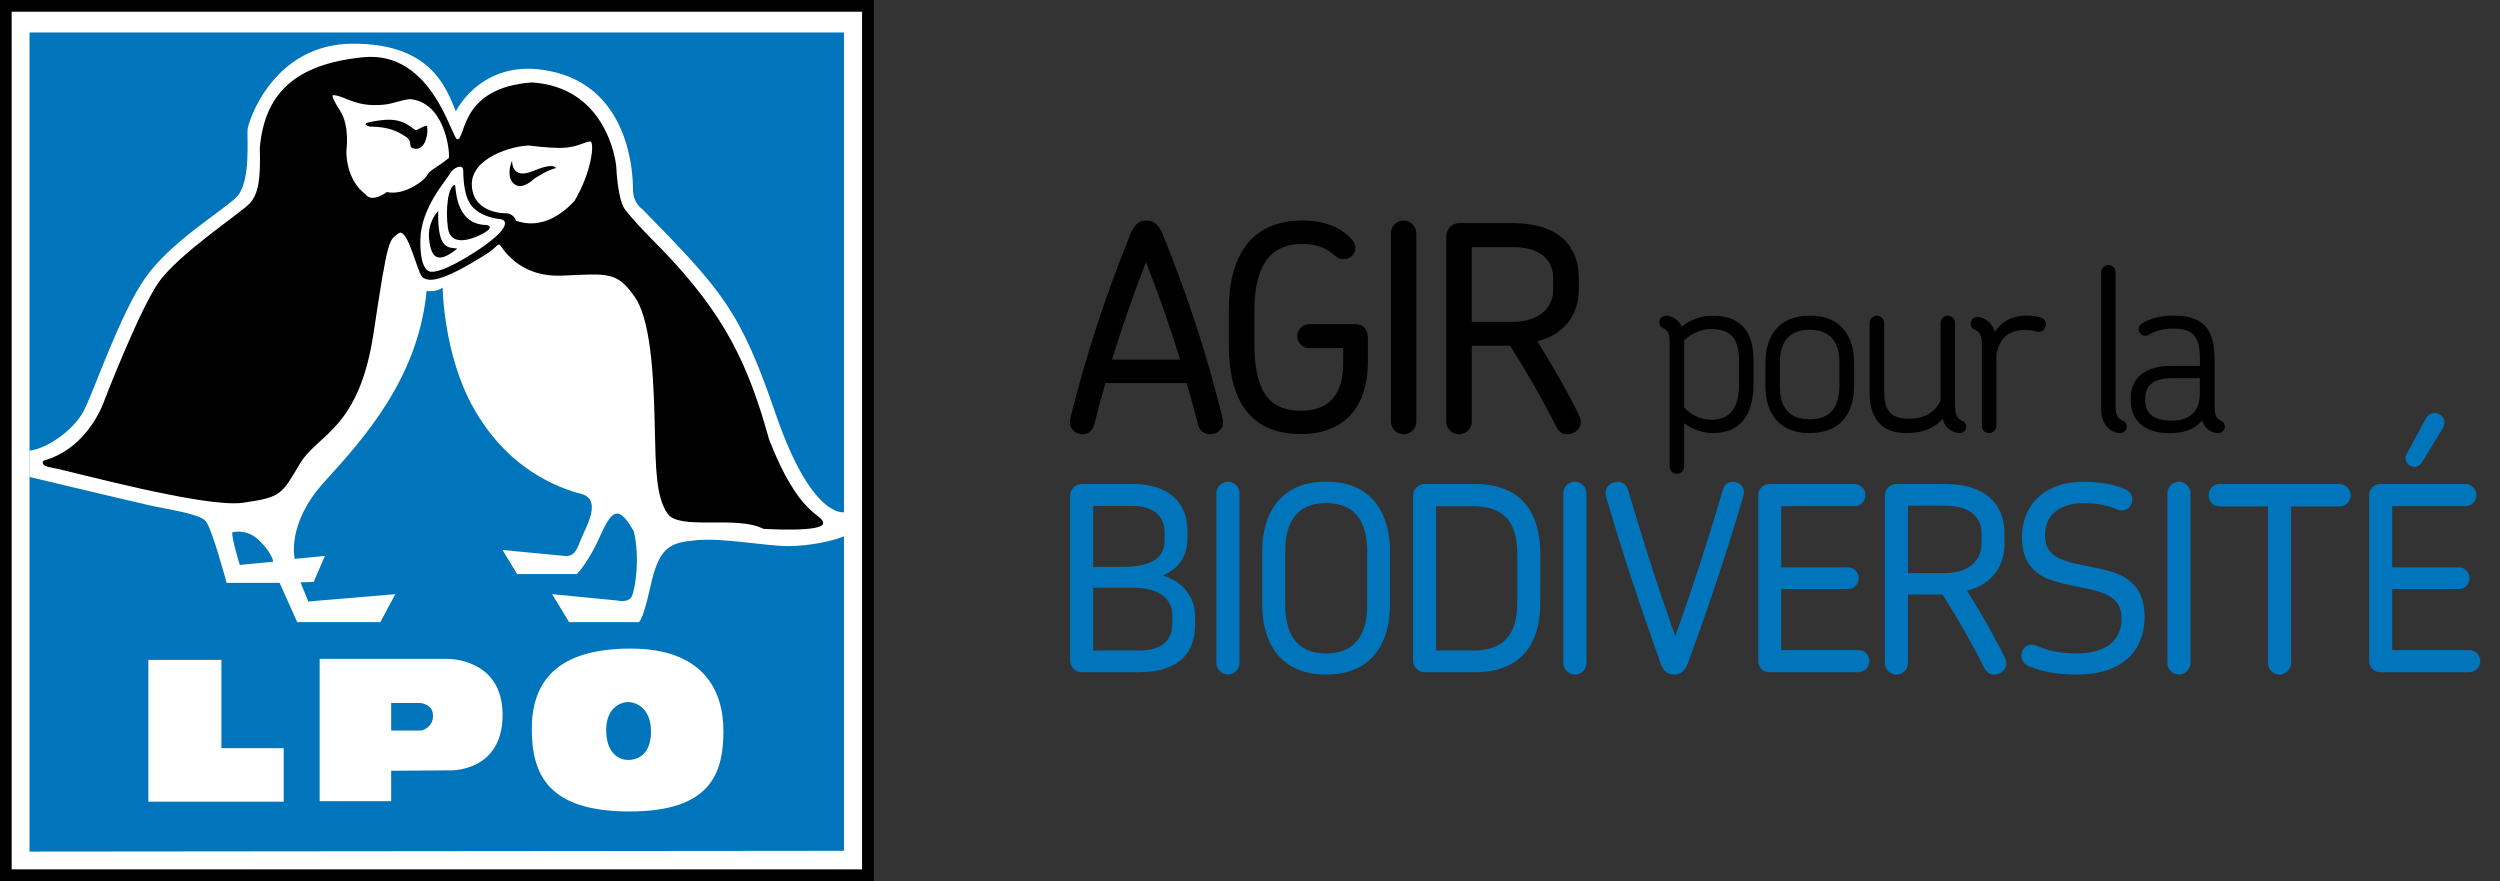 <svg width="122" height="43" viewBox="0 0 122 43" fill="none" xmlns="http://www.w3.org/2000/svg">
<rect x="0" y="0" width="122" height="43" fill="#333333" stroke="none"/>
<g clip-path="url(#clip0)">
<path d="M59.052 21.193C58.789 21.193 58.539 21.038 58.458 20.704C58.29 20.019 58.099 19.351 57.904 18.693H53.946C53.764 19.351 53.57 20.019 53.406 20.704C53.324 21.038 53.075 21.193 52.825 21.193C52.48 21.193 52.118 20.901 52.231 20.425C53.02 17.215 54.004 14.308 55.155 11.446C55.39 10.874 55.667 10.76 55.944 10.76C56.22 10.76 56.511 10.87 56.746 11.446C57.908 14.308 58.878 17.215 59.667 20.425C59.786 20.901 59.41 21.193 59.052 21.193ZM55.923 12.786C55.329 14.335 54.776 15.899 54.263 17.549H57.587C57.084 15.903 56.531 14.335 55.923 12.786Z" fill="black"/>
<path d="M63.482 21.18C60.907 21.18 59.964 19.419 59.964 16.795V15.145C59.964 12.631 60.947 10.76 63.564 10.76C64.407 10.76 65.323 10.984 65.903 11.625C66.071 11.763 66.139 11.931 66.139 12.086C66.139 12.365 65.945 12.644 65.558 12.644C65.35 12.658 65.227 12.531 65.005 12.365C64.633 12.059 64.148 11.904 63.567 11.904C61.948 11.904 61.214 13.006 61.214 15.172V16.778C61.214 19.054 61.907 20.046 63.485 20.046C64.94 20.046 65.548 19.154 65.548 17.728V16.988H63.885C63.567 16.988 63.304 16.723 63.304 16.402C63.304 16.082 63.567 15.817 63.885 15.817H66.156C66.501 15.817 66.751 16.082 66.751 16.444V17.701C66.751 19.671 65.767 21.18 63.482 21.18Z" fill="black"/>
<path d="M68.496 21.193C68.151 21.193 67.874 20.914 67.874 20.563V11.391C67.874 11.056 68.151 10.76 68.496 10.76C68.841 10.76 69.117 11.053 69.117 11.391V20.567C69.121 20.914 68.844 21.193 68.496 21.193Z" fill="black"/>
<path d="M76.488 21.193C76.266 21.193 76.075 21.097 75.948 20.832C75.282 19.506 74.521 18.18 73.691 16.867H71.822V20.567C71.822 20.914 71.546 21.193 71.201 21.193C70.856 21.193 70.579 20.914 70.579 20.567V11.518C70.579 11.184 70.856 10.888 71.201 10.888H73.831C76.075 10.888 77.045 12.035 77.045 13.554V14.153C77.045 15.269 76.406 16.316 75.023 16.654C75.771 17.869 76.478 19.068 77.072 20.298C77.318 20.79 76.888 21.193 76.488 21.193ZM75.795 13.554C75.795 12.772 75.269 12.059 73.814 12.059H71.819V15.706H73.8C75.183 15.706 75.795 14.952 75.795 14.156V13.554Z" fill="black"/>
<path d="M55.547 32.805H52.784C52.474 32.805 52.221 32.553 52.221 32.236V24.187C52.221 23.884 52.47 23.618 52.784 23.618H55.271C57.184 23.618 57.945 24.666 57.945 25.888V26.253C57.945 27.173 57.508 27.765 56.746 28.082C57.733 28.386 58.321 29.13 58.321 30.111V30.452C58.324 31.809 57.61 32.805 55.547 32.805ZM56.835 26.012C56.835 25.255 56.374 24.69 55.261 24.69H53.348V27.666H54.711C55.974 27.666 56.835 27.363 56.835 26.367V26.012ZM57.211 30.046C57.211 29.188 56.511 28.685 55.349 28.685H53.348V31.747H55.523C56.849 31.747 57.211 31.155 57.211 30.349V30.046Z" fill="#0075BB"/>
<path d="M59.923 32.918C59.612 32.918 59.359 32.667 59.359 32.35V24.073C59.359 23.77 59.609 23.505 59.923 23.505C60.237 23.505 60.486 23.77 60.486 24.073V32.353C60.483 32.667 60.234 32.918 59.923 32.918Z" fill="#0075BB"/>
<path d="M64.721 32.918C62.371 32.918 61.596 31.23 61.596 29.515V26.908C61.596 25.192 62.371 23.505 64.721 23.505C67.057 23.505 67.832 25.192 67.832 26.908V29.519C67.832 31.23 67.057 32.918 64.721 32.918ZM66.719 26.908C66.719 25.595 66.231 24.552 64.721 24.552C63.198 24.552 62.719 25.585 62.719 26.908V29.519C62.719 30.841 63.208 31.888 64.721 31.888C66.22 31.888 66.719 30.841 66.719 29.519V26.908Z" fill="#0075BB"/>
<path d="M71.956 32.805H69.521C69.21 32.805 68.957 32.553 68.957 32.236V24.187C68.957 23.884 69.206 23.618 69.521 23.618H71.956C74.743 23.618 75.166 25.661 75.166 27.046V29.402C75.166 30.766 74.743 32.805 71.956 32.805ZM74.043 27.059C74.043 25.875 73.705 24.703 71.894 24.703H70.081V31.747H71.894C73.705 31.747 74.043 30.562 74.043 29.391V27.059Z" fill="#0075BB"/>
<path d="M76.854 32.918C76.539 32.918 76.29 32.667 76.29 32.35V24.073C76.29 23.77 76.539 23.505 76.854 23.505C77.164 23.505 77.417 23.77 77.417 24.073V32.353C77.417 32.667 77.168 32.918 76.854 32.918Z" fill="#0075BB"/>
<path d="M82.376 32.353C82.226 32.756 82.001 32.922 81.714 32.922C81.389 32.922 81.178 32.77 81.027 32.343C80.003 29.481 79.115 26.784 78.377 24.238C78.251 23.797 78.602 23.508 78.941 23.508C79.166 23.508 79.378 23.646 79.453 23.925C80.105 26.143 80.867 28.561 81.755 31.044C82.643 28.561 83.428 26.129 84.078 23.897C84.153 23.632 84.351 23.508 84.552 23.508C84.877 23.508 85.201 23.784 85.078 24.19C84.341 26.746 83.428 29.467 82.376 32.353Z" fill="#0075BB"/>
<path d="M90.686 32.805H86.338C86.037 32.805 85.802 32.563 85.802 32.264V24.159C85.802 23.87 86.041 23.618 86.338 23.618H90.498C90.799 23.618 91.034 23.87 91.034 24.159C91.034 24.462 90.795 24.7 90.498 24.7H86.925V27.686H90.187C90.474 27.686 90.7 27.924 90.7 28.217C90.7 28.506 90.474 28.747 90.187 28.747H86.925V31.723H90.686C90.987 31.723 91.222 31.961 91.222 32.264C91.222 32.567 90.973 32.805 90.686 32.805Z" fill="#0075BB"/>
<path d="M97.322 32.918C97.124 32.918 96.947 32.829 96.834 32.591C96.233 31.396 95.546 30.197 94.795 29.012H93.108V32.353C93.108 32.67 92.858 32.922 92.544 32.922C92.23 32.922 91.981 32.67 91.981 32.353V24.187C91.981 23.884 92.23 23.618 92.544 23.618H94.918C96.943 23.618 97.818 24.652 97.818 26.026V26.567C97.818 27.576 97.244 28.52 95.994 28.823C96.67 29.918 97.305 31.003 97.845 32.112C98.07 32.553 97.684 32.918 97.322 32.918ZM96.697 26.026C96.697 25.32 96.223 24.676 94.911 24.676H93.111V27.965H94.897C96.147 27.965 96.697 27.283 96.697 26.567V26.026Z" fill="#0075BB"/>
<path d="M101.408 32.918C100.472 32.918 99.72 32.804 99.007 32.515C98.757 32.415 98.644 32.212 98.644 31.998C98.644 31.723 98.846 31.458 99.143 31.458C99.369 31.458 99.58 31.647 100.205 31.775C100.492 31.837 100.854 31.888 101.319 31.888C102.842 31.888 103.532 31.196 103.532 30.201C103.532 29.432 103.146 29.091 102.32 28.84C101.647 28.637 100.482 28.523 99.796 28.186C99.133 27.858 98.672 27.29 98.672 26.233C98.672 24.507 99.936 23.512 101.609 23.512C102.385 23.512 103.057 23.601 103.682 23.863C103.945 23.963 104.058 24.166 104.058 24.366C104.058 24.641 103.86 24.907 103.532 24.907C103.331 24.907 103.146 24.755 102.62 24.641C102.381 24.59 102.07 24.552 101.671 24.552C100.496 24.552 99.796 25.158 99.796 26.115C99.796 26.921 100.257 27.224 101.032 27.438C101.869 27.679 103.068 27.755 103.758 28.22C104.345 28.609 104.656 29.202 104.656 30.097C104.659 31.912 103.372 32.918 101.408 32.918Z" fill="#0075BB"/>
<path d="M106.333 32.918C106.019 32.918 105.77 32.667 105.77 32.35V24.073C105.77 23.77 106.019 23.505 106.333 23.505C106.644 23.505 106.897 23.77 106.897 24.073V32.353C106.893 32.667 106.644 32.918 106.333 32.918Z" fill="#0075BB"/>
<path d="M114.169 24.714H111.805V32.35C111.805 32.667 111.556 32.918 111.242 32.918C110.931 32.918 110.678 32.667 110.678 32.35V24.714H108.315C108.014 24.714 107.778 24.473 107.778 24.173C107.778 23.87 108.017 23.618 108.315 23.618H114.162C114.463 23.618 114.712 23.87 114.712 24.173C114.715 24.476 114.466 24.714 114.169 24.714Z" fill="#0075BB"/>
<path d="M120.5 32.805H116.152C115.852 32.805 115.616 32.564 115.616 32.264V24.159C115.616 23.87 115.855 23.618 116.152 23.618H120.313C120.613 23.618 120.849 23.87 120.849 24.159C120.849 24.462 120.613 24.7 120.313 24.7H116.74V27.686H120.002C120.289 27.686 120.514 27.927 120.514 28.217C120.514 28.506 120.289 28.747 120.002 28.747H116.74V31.723H120.5C120.801 31.723 121.037 31.964 121.037 32.264C121.037 32.564 120.791 32.805 120.5 32.805ZM118.202 22.547C118.065 22.775 117.84 22.85 117.628 22.737C117.43 22.637 117.317 22.396 117.44 22.168L118.379 20.429C118.492 20.215 118.755 20.064 119.042 20.215C119.305 20.367 119.343 20.656 119.23 20.86L118.202 22.547Z" fill="#0075BB"/>
<path d="M83.592 21.135C83.179 21.135 82.646 21 82.188 20.653V22.764C82.188 22.967 82.031 23.122 81.833 23.122C81.631 23.122 81.478 22.964 81.478 22.764V16.743C81.478 16.261 81.399 16.127 81.153 16.013C81.03 15.958 80.976 15.854 80.976 15.744C80.976 15.52 81.143 15.407 81.331 15.407C81.474 15.407 81.686 15.486 81.853 15.641C81.942 15.72 82.01 15.82 82.065 15.934C82.523 15.586 83.056 15.407 83.558 15.407C85.006 15.407 85.573 16.216 85.573 17.622V18.689C85.573 20.112 85.04 21.135 83.592 21.135ZM84.862 17.584C84.862 16.571 84.507 16.054 83.483 16.054C83.093 16.054 82.625 16.223 82.188 16.595V19.888C82.601 20.349 83.148 20.484 83.513 20.484C84.459 20.484 84.862 19.867 84.862 18.765V17.584Z" fill="black"/>
<path d="M88.316 21.135C86.766 21.135 86.154 20.102 86.154 18.844V17.697C86.154 16.44 86.766 15.403 88.316 15.403C89.864 15.403 90.478 16.437 90.478 17.697V18.844C90.478 20.102 89.867 21.135 88.316 21.135ZM89.764 17.697C89.764 16.729 89.351 16.092 88.316 16.092C87.268 16.092 86.855 16.733 86.855 17.697V18.844C86.855 19.823 87.268 20.463 88.316 20.463C89.351 20.463 89.764 19.823 89.764 18.844V17.697Z" fill="black"/>
<path d="M95.605 21.135C95.461 21.135 95.226 21.045 95.058 20.901C94.925 20.766 94.847 20.608 94.802 20.439C94.413 20.877 93.846 21.135 93.043 21.135C91.65 21.135 91.236 20.246 91.236 19.123V15.761C91.236 15.572 91.404 15.403 91.591 15.403C91.793 15.403 91.947 15.572 91.947 15.761V19.065C91.947 19.919 92.182 20.436 93.139 20.436C93.942 20.436 94.444 20.098 94.7 19.547V15.765C94.7 15.575 94.857 15.407 95.055 15.407C95.256 15.407 95.41 15.575 95.41 15.765V19.798C95.41 20.294 95.523 20.429 95.765 20.539C95.888 20.584 95.943 20.684 95.943 20.808C95.95 21.025 95.796 21.135 95.605 21.135Z" fill="black"/>
<path d="M99.396 16.182C99.273 16.147 99.105 16.102 98.794 16.102C98.327 16.102 97.613 16.247 97.425 17.305V20.777C97.425 20.98 97.257 21.135 97.07 21.135C96.868 21.135 96.715 20.976 96.715 20.777V16.809C96.715 16.326 96.591 16.192 96.346 16.078C96.223 16.023 96.168 15.92 96.168 15.81C96.168 15.607 96.301 15.472 96.523 15.472C96.547 15.472 96.591 15.482 96.622 15.482C97.056 15.596 97.257 15.886 97.346 16.202C97.804 15.507 98.46 15.403 98.883 15.403C99.208 15.403 99.45 15.448 99.642 15.517C99.829 15.596 99.888 15.81 99.809 15.979C99.741 16.123 99.594 16.237 99.396 16.182Z" fill="black"/>
<path d="M103.44 21.135C103.283 21.135 103.05 21.045 102.893 20.901C102.637 20.663 102.538 20.329 102.538 19.991V13.292C102.538 13.089 102.695 12.934 102.893 12.934C103.081 12.934 103.238 13.092 103.238 13.292V19.799C103.238 20.294 103.361 20.429 103.607 20.539C103.73 20.584 103.785 20.684 103.785 20.808C103.785 21.025 103.631 21.135 103.44 21.135Z" fill="black"/>
<path d="M108.222 21.135C108.054 21.135 107.832 21.045 107.689 20.901C107.576 20.801 107.511 20.653 107.467 20.508C107.064 21.025 106.398 21.138 105.896 21.138C104.502 21.138 103.979 20.398 103.979 19.53V19.44C103.979 18.565 104.536 17.856 105.964 17.856H107.357V17.553C107.357 16.53 107.135 16.034 106.063 16.034C105.506 16.034 105.148 16.168 104.861 16.337C104.482 16.55 104.161 16.023 104.526 15.786C104.939 15.527 105.462 15.403 106.087 15.403C107.668 15.403 108.071 16.213 108.071 17.594V19.795C108.071 20.277 108.16 20.425 108.396 20.535C108.519 20.591 108.573 20.68 108.573 20.804C108.567 21.025 108.409 21.135 108.222 21.135ZM107.351 18.452H106.002C104.932 18.452 104.687 18.948 104.687 19.44V19.54C104.687 20.046 104.943 20.529 105.981 20.529C106.849 20.529 107.351 20.091 107.351 19.192V18.452Z" fill="black"/>
<path d="M42.353 0.286H0.283V42.711H42.353V0.286Z" fill="white"/>
<path d="M0 43V0H42.64V42.711V42.997H0V43ZM42.353 42.711V42.425V42.711ZM0.57 42.425H42.069V0.572H0.57V42.425Z" fill="black"/>
<path d="M41.185 41.519V1.584H1.441V41.557L41.185 41.519Z" fill="#0075BB"/>
<path d="M22.246 5.435C21.771 4.288 21.036 2.108 17.191 2.132C13.345 2.156 12.132 5.89 12.084 6.296C12.037 6.703 12.272 8.928 11.514 9.648C10.752 10.364 8.331 11.804 7.098 13.55C5.865 15.3 4.604 19.034 4.106 20.015C3.607 20.997 2.278 21.906 1.435 21.992V23.274C1.435 23.274 6.455 24.473 7.309 24.662C8.163 24.855 9.731 25.068 10.038 25.427C10.346 25.788 11.06 28.444 11.06 28.444H13.645L14.502 30.359H18.56L19.294 28.995L15.046 29.353L14.666 28.42L15.309 28.396L15.855 27.128L14.383 27.273C14.383 27.273 13.956 25.571 15.831 23.512C17.706 21.452 20.411 18.483 20.818 14.198C20.818 14.198 21.317 14.27 21.603 14.029C21.603 14.029 21.627 17.26 23.099 19.895C24.572 22.53 26.658 23.608 28.202 24.063C29.463 24.262 28.629 25.64 28.393 26.219C28.158 26.794 28.062 27.176 27.54 27.128C27.017 27.08 24.524 26.839 24.524 26.839L25.234 28.013H28.154C28.154 28.013 28.725 27.438 29.316 26.098C29.91 24.758 30.241 24.734 30.931 25.93C31.239 27.221 31.003 28.73 30.836 29.088C30.672 29.45 30.125 29.305 30.125 29.305L26.942 28.995L27.772 30.359H31.119C31.119 30.359 31.307 30.6 31.737 28.637C32.164 26.673 32.687 26.481 33.992 26.36C35.296 26.239 37.363 26.649 38.456 26.649C39.549 26.649 40.686 26.384 41.188 26.171V24.996C41.188 24.996 39.62 25.33 37.865 20.232C36.109 15.131 35.279 14.222 31.338 10.199C31.338 10.199 30.887 9.937 30.887 9.193C30.887 8.449 30.72 4.478 27.16 3.544C23.598 2.611 22.246 5.435 22.246 5.435Z" fill="white"/>
<path d="M22.317 6.799C22.047 6.799 21.115 2.459 17.726 2.793C14.338 3.131 12.914 4.612 12.678 7.213C12.726 8.759 12.607 9.479 12.18 9.934C11.753 10.388 8.668 12.424 7.719 13.812C6.769 15.2 5.106 19.509 5.106 19.509C5.106 19.509 4.368 21.855 2.138 22.475C2.138 22.475 1.854 22.716 2.589 22.837C3.323 22.954 9.973 24.8 11.848 24.535C13.723 24.273 13.747 24.128 14.625 22.644C15.503 21.159 17.521 20.99 18.235 16.227C18.946 11.463 18.994 11.749 19.444 11.391C19.895 11.029 20.373 13.378 20.633 13.543C20.893 13.712 21.391 13.905 23.885 12.3C24.24 12.038 24.288 11.894 24.383 11.942C24.479 11.99 25.217 13.547 27.447 13.45C29.681 13.354 30.108 13.237 30.986 14.505C31.86 15.775 31.911 19.127 31.956 20.97C32.003 22.812 32.003 24.228 32.574 25.062C33.141 25.902 35.945 25.134 37.25 25.806C37.25 25.806 40.218 25.998 40.17 25.52C40.122 25.041 39.005 25.234 37.533 21.448C36.512 17.763 35.371 15.366 32.335 12.207C32.335 12.207 30.603 10.485 30.412 10.078C30.221 9.672 30.104 8.811 30.081 8.236C30.057 7.66 29.486 4.237 25.948 4.023C22.413 4.285 22.744 6.799 22.317 6.799Z" fill="black"/>
<path d="M21.908 7.709C21.955 7.199 21.624 4.946 19.978 4.836C19.185 4.963 19.09 5.156 18.14 5.125C17.191 5.094 16.637 4.612 16.241 4.647C16.241 4.647 16.128 4.681 16.603 5.415C17.078 6.148 16.904 7.361 16.904 7.361C16.904 7.361 16.842 8.735 17.836 9.482C18.154 9.927 18.881 9.369 18.881 9.369C18.881 9.369 19.418 9.544 20.213 9.083C21.003 8.618 20.702 8.542 21.146 8.253C21.59 7.963 21.908 7.709 21.908 7.709Z" fill="white"/>
<path d="M20.845 6.193C20.906 6.496 20.766 7.295 20.291 7.261C19.817 7.23 20.213 6.927 19.799 6.668C19.39 6.413 19.024 6.19 18.044 6.176C18.044 6.176 17.521 6.048 18.157 5.935C18.792 5.824 19.328 5.759 19.851 6.062C20.373 6.365 20.182 6.431 20.547 6.238C20.906 6.048 20.845 6.193 20.845 6.193Z" fill="black"/>
<path d="M23.093 10.133C22.601 9.641 22.618 8.618 22.604 8.298C22.587 7.977 22.099 8.187 21.955 8.477C21.812 8.763 20.545 10.12 20.514 11.683C20.483 13.247 20.972 13.261 21.05 13.261C21.129 13.261 21.59 13.326 23.219 12.272C24.848 11.218 24.818 10.74 24.408 10.695C23.998 10.647 23.455 10.502 23.093 10.133Z" fill="white"/>
<path d="M22.208 9.018C22.262 9.427 22.3 10.964 23.759 10.981C23.759 10.981 24.185 11.06 23.567 11.398C22.949 11.732 21.986 12.021 21.859 11.126C21.733 10.23 21.859 9.083 22.208 9.018Z" fill="black"/>
<path d="M22.317 12.131C21.918 12.056 21.337 12.259 21.385 10.295C21.385 10.295 20.845 10.822 20.941 11.684C21.037 12.545 21.337 12.93 22.317 12.131Z" fill="black"/>
<path d="M25.845 7.102C25.036 7.102 22.935 7.691 23.027 9.083C23.12 10.471 24.735 10.409 24.735 10.409C24.735 10.409 25.07 10.426 25.179 10.774C25.418 10.836 26.603 11.332 28.028 9.817C28.882 8.394 29.011 6.958 28.82 6.913C28.629 6.865 28.185 7.199 27.444 7.216C26.703 7.23 25.845 7.102 25.845 7.102Z" fill="white"/>
<path d="M24.991 7.836C24.878 8.074 24.721 8.714 25.117 9C25.51 9.286 26.081 8.714 26.081 8.714C26.081 8.714 26.73 8.284 27.126 8.204C27.126 8.204 27.078 7.901 26.002 8.349C24.93 8.793 24.991 7.836 24.991 7.836Z" fill="black"/>
<path d="M11.705 27.569C11.705 27.569 11.302 26.302 11.336 25.978C11.336 25.978 11.964 25.799 12.521 26.264C13.078 26.729 13.351 27.294 13.327 27.411L11.705 27.569Z" fill="#0075BB"/>
<path d="M10.804 32.202H7.241V39.122H13.844V36.511H10.804V32.202Z" fill="white"/>
<path d="M19.089 37.613V39.098H15.599V32.154H21.842C21.842 32.154 24.527 32.105 24.527 34.885C24.527 37.661 22.01 37.592 22.01 37.592L19.089 37.613Z" fill="white"/>
<path d="M20.562 35.65H19.09V34.306H20.49C20.49 34.306 21.132 34.331 21.132 34.93C21.132 35.529 20.562 35.65 20.562 35.65Z" fill="#0075BB"/>
<path d="M30.77 31.651C27.092 31.651 25.951 33.349 25.951 35.577C25.951 37.802 26.761 39.6 30.723 39.6C34.688 39.6 35.303 37.733 35.303 35.674C35.303 33.614 34.258 31.651 30.77 31.651Z" fill="white"/>
<path d="M29.582 35.626C29.582 36.872 30.32 37.086 30.651 37.086C30.986 37.086 31.768 36.941 31.768 35.694C31.768 34.451 30.914 34.258 30.651 34.258C30.388 34.258 29.582 34.451 29.582 35.626Z" fill="#0075BB"/>
</g>
<defs>
<clipPath id="clip0">
<rect width="121.037" height="43" fill="white"/>
</clipPath>
</defs>
</svg>
